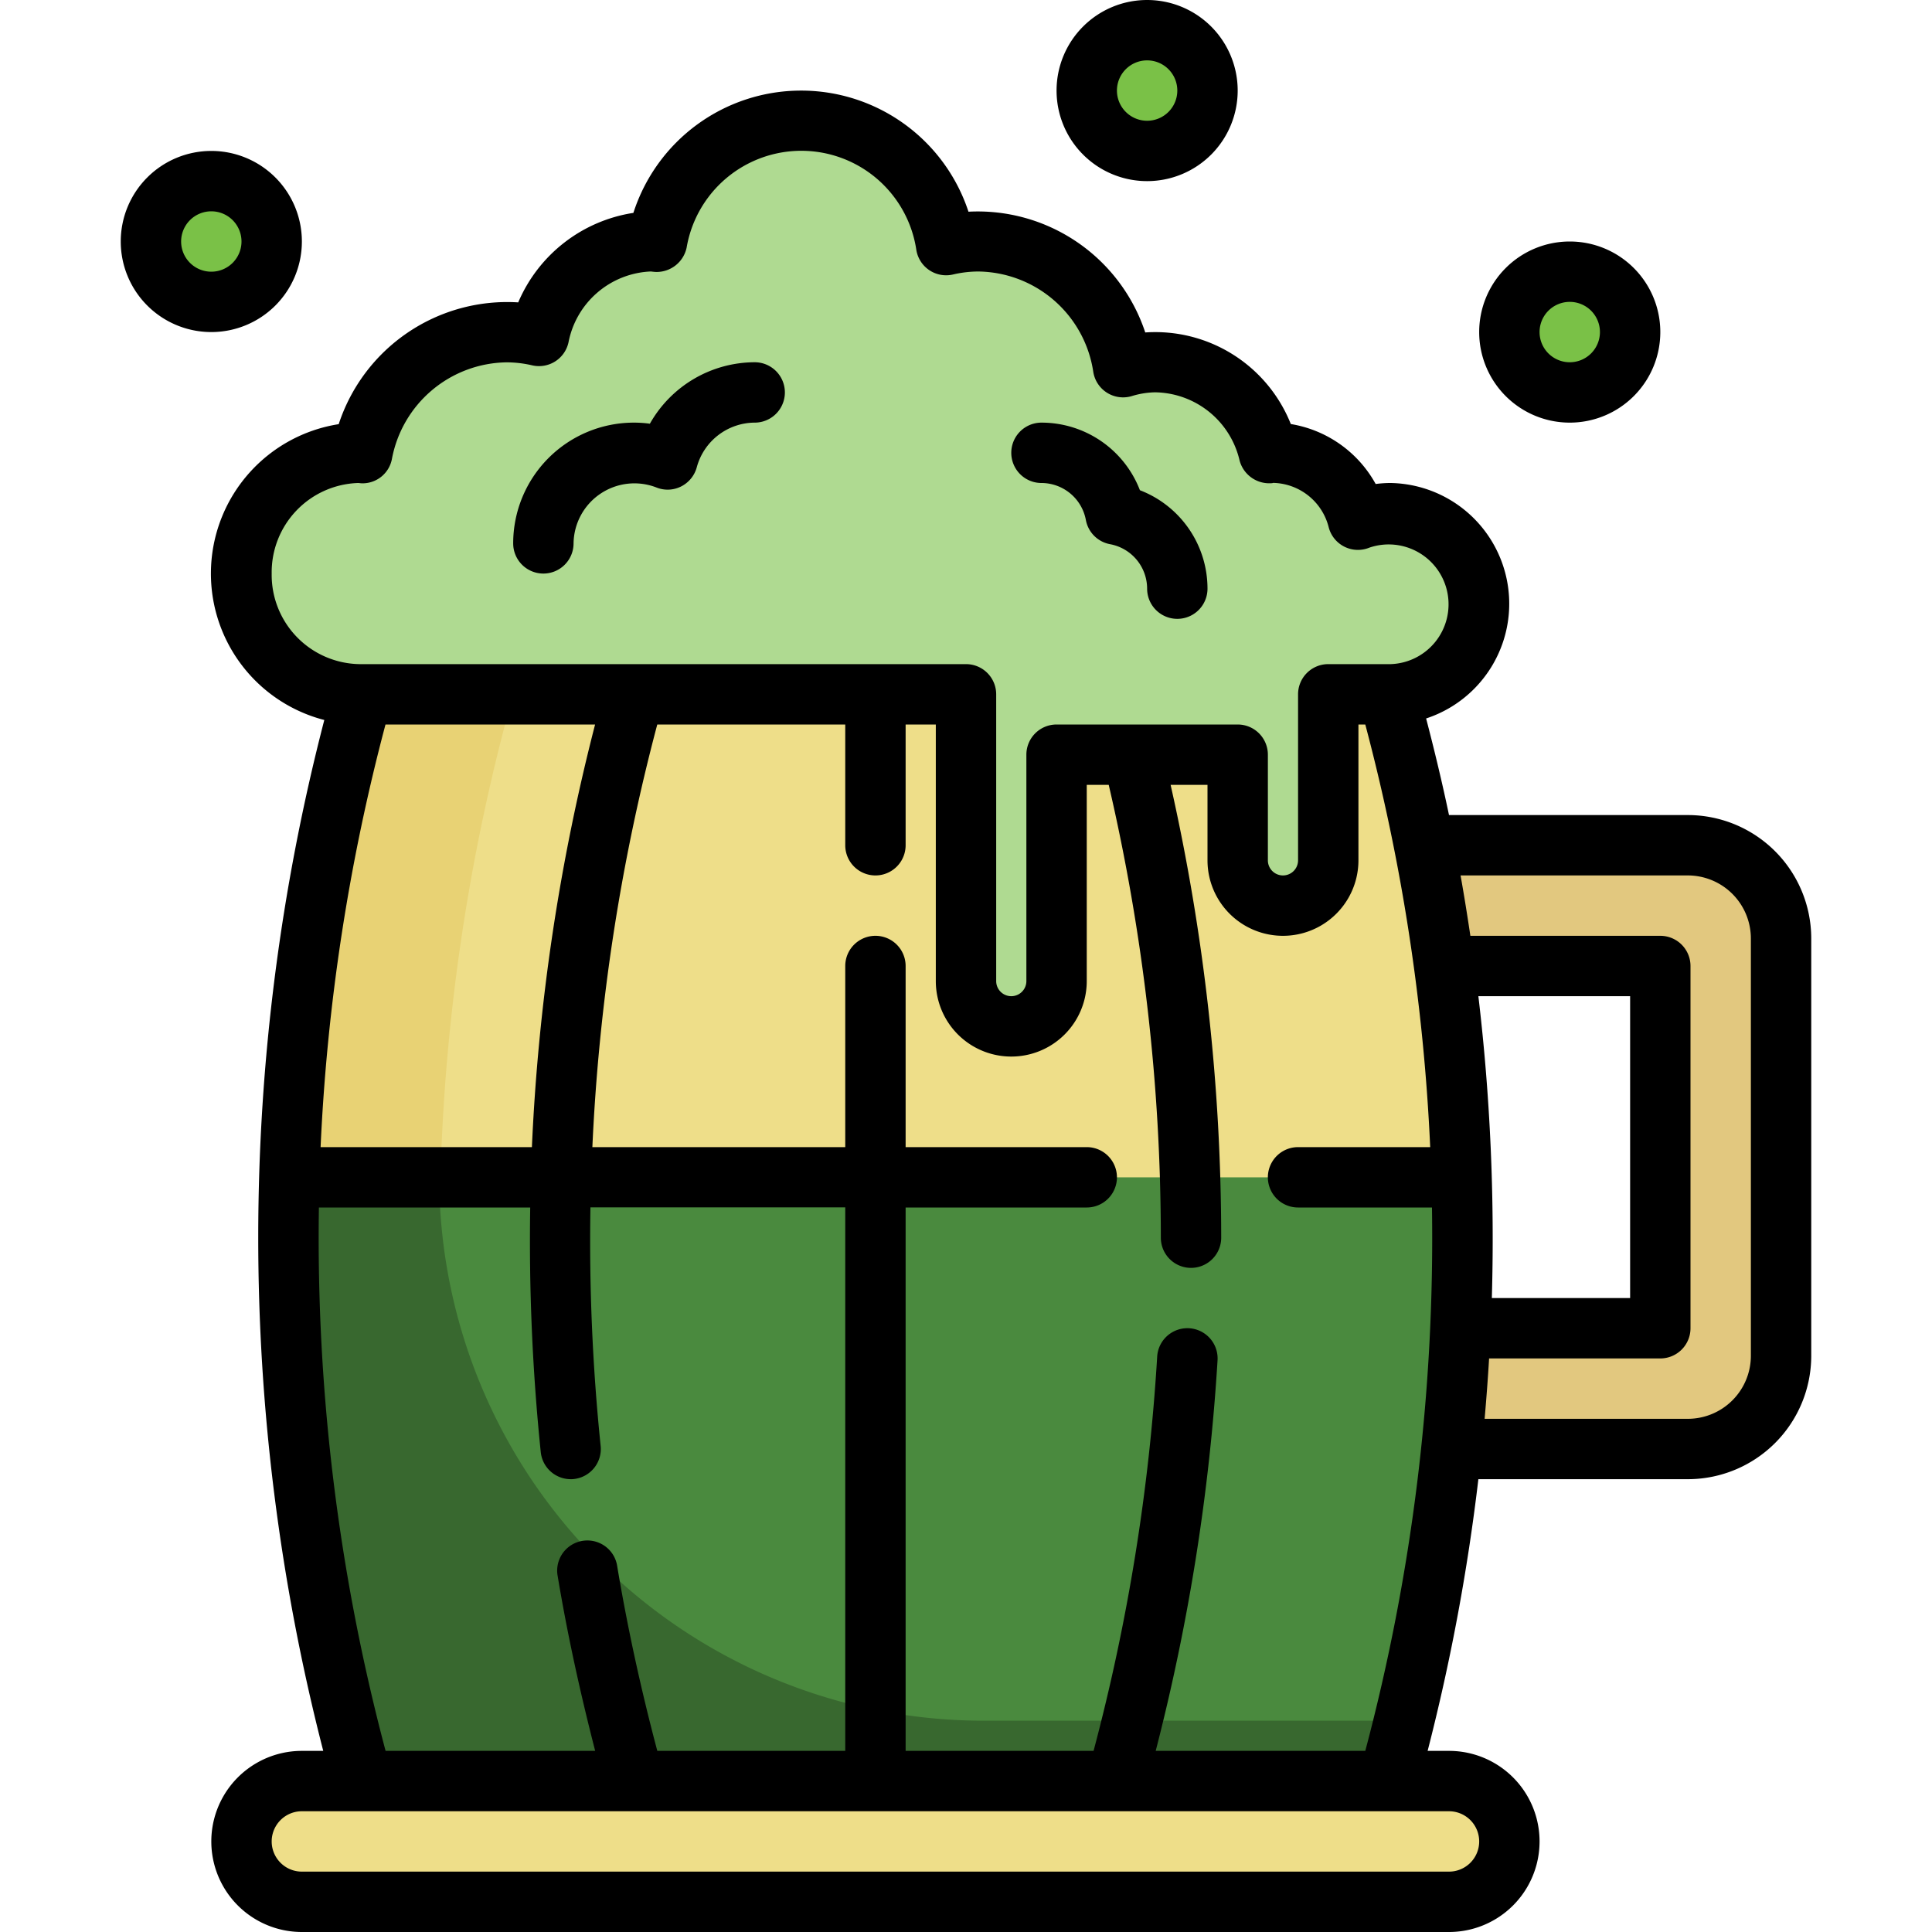 <svg xmlns="http://www.w3.org/2000/svg" viewBox="0 0 64 64"><g id="_12-beer" data-name="12-beer"><path d="M47.849,32H55V44H48.387l-.3,4h7.825A3.087,3.087,0,0,0,59,44.913V31.087A3.087,3.087,0,0,0,55.913,28H47.186Z" style="fill:#e2c87f"/><circle cx="38" cy="3" r="2" style="fill:#7ac147"/><circle cx="52" cy="11" r="2" style="fill:#7ac147"/><circle cx="7" cy="8" r="2" style="fill:#7ac147"/><rect x="8" y="59" width="42" height="4" rx="2" style="fill:#eede89"/><path d="M48.41,39A66.474,66.474,0,0,0,46,23H12A66.474,66.474,0,0,0,9.59,39c-.03.67-.04,1.33-.04,2A67.059,67.059,0,0,0,12,59H46A66.789,66.789,0,0,0,48.41,39Z" style="fill:#eede89"/><path d="M14.59,39A66.474,66.474,0,0,1,17,23H12A66.474,66.474,0,0,0,9.59,39c-.03.67-.04,1.33-.04,2A67.059,67.059,0,0,0,12,59h5a67.059,67.059,0,0,1-2.45-18C14.55,40.33,14.56,39.67,14.59,39Z" style="fill:#e8d274"/><path d="M46,59H12A67.059,67.059,0,0,1,9.55,41c0-.67.01-1.33.04-2H48.41A66.789,66.789,0,0,1,46,59Z" style="fill:#4a8a3e"/><path d="M14.55,39.182V39H9.59c-.03.67-.04,1.33-.04,2A67.059,67.059,0,0,0,12,59H46c.185-.664.352-1.332.516-2H32.672A18.033,18.033,0,0,1,14.55,39.182Z" style="fill:#38682f"/><path d="M11.905,23a4,4,0,0,1,0-8c.033,0,.064.009.1.01A4.913,4.913,0,0,1,16.786,11a4.755,4.755,0,0,1,1.074.13A3.926,3.926,0,0,1,21.667,8c.033,0,.064.009.1.01a4.854,4.854,0,0,1,9.579.117A4.706,4.706,0,0,1,32.405,8a4.908,4.908,0,0,1,4.8,4.167A3.781,3.781,0,0,1,38.262,12a3.916,3.916,0,0,1,3.771,3.014c.045,0,.088-.014.134-.014a2.933,2.933,0,0,1,2.815,2.22A2.854,2.854,0,0,1,46.071,17a3,3,0,0,1,0,6H44v5.5A1.5,1.5,0,0,1,42.5,30h0A1.5,1.5,0,0,1,41,28.5V25H35v7.5A1.5,1.5,0,0,1,33.5,34h0A1.5,1.5,0,0,1,32,32.5V23Z" style="fill:#afda91"/><path d="M55.913,27H48c-.224-1.072-.481-2.138-.758-3.2A4,4,0,0,0,46.071,16a3.745,3.745,0,0,0-.5.033,3.937,3.937,0,0,0-2.811-1.986,4.833,4.833,0,0,0-4.822-3.034,5.844,5.844,0,0,0-5.856-4,5.836,5.836,0,0,0-11.1.039,4.966,4.966,0,0,0-3.815,2.965,5.874,5.874,0,0,0-5.947,4.034,5.01,5.01,0,0,0-.477,9.8A68.238,68.238,0,0,0,10.708,58H10a3,3,0,0,0,0,6H48a3,3,0,0,0,0-6h-.708a68.137,68.137,0,0,0,1.681-9h6.94A4.091,4.091,0,0,0,60,44.913V31.087A4.091,4.091,0,0,0,55.913,27Zm-6.94,6H54V43H49.419A68.223,68.223,0,0,0,48.973,33ZM9,19a2.959,2.959,0,0,1,2.858-3c.04,0,.087.009.115.01a.99.99,0,0,0,1.01-.807,3.921,3.921,0,0,1,3.8-3.2,3.773,3.773,0,0,1,.849.1,1,1,0,0,0,1.2-.761,2.9,2.9,0,0,1,2.73-2.349c.04.006.127.015.168.016A1.017,1.017,0,0,0,22.746,8.2a3.853,3.853,0,0,1,7.611.094,1,1,0,0,0,1.208.8,3.713,3.713,0,0,1,.84-.1,3.9,3.9,0,0,1,3.812,3.33,1,1,0,0,0,1.265.8,2.792,2.792,0,0,1,.78-.128,2.915,2.915,0,0,1,2.8,2.255,1.016,1.016,0,0,0,1.014.758c.054,0,.108-.009.091-.013a1.941,1.941,0,0,1,1.849,1.475,1,1,0,0,0,1.347.67A1.983,1.983,0,1,1,46.071,22H44a1,1,0,0,0-1,1v5.5a.5.5,0,0,1-1,0V25a1,1,0,0,0-1-1H35a1,1,0,0,0-1,1v7.5a.5.5,0,0,1-1,0V23a1,1,0,0,0-1-1H11.905A2.957,2.957,0,0,1,9,19Zm10.713,5A68,68,0,0,0,17.62,38h-7a66.264,66.264,0,0,1,2.15-14ZM10.564,40h7a68.53,68.53,0,0,0,.349,8.1,1,1,0,0,0,.994.9c.034,0,.069,0,.1-.005a1,1,0,0,0,.89-1.1,66.306,66.306,0,0,1-.338-7.9H28V58H21.774c-.539-2.028-.993-4.1-1.336-6.164a1,1,0,0,0-1.972.328c.324,1.955.754,3.91,1.25,5.836H12.773A66.216,66.216,0,0,1,10.564,40ZM49,61a1,1,0,0,1-1,1H10a1,1,0,0,1,0-2H48A1,1,0,0,1,49,61Zm-3.773-3H38.284a68.391,68.391,0,0,0,2.049-12.94,1,1,0,0,0-2-.12A66.319,66.319,0,0,1,36.226,58H30V40h6a1,1,0,0,0,0-2H30V32a1,1,0,0,0-2,0v6H19.623a66.066,66.066,0,0,1,2.15-14H28v4a1,1,0,0,0,2,0V24h1v8.5a2.5,2.5,0,0,0,5,0V26h.728a66.319,66.319,0,0,1,1.726,15,1,1,0,0,0,2,0,68.379,68.379,0,0,0-1.676-15H40v2.5a2.5,2.5,0,0,0,5,0V24h.227a66.264,66.264,0,0,1,2.15,14H43a1,1,0,0,0,0,2h4.436A66.216,66.216,0,0,1,45.227,58ZM58,44.913A2.09,2.09,0,0,1,55.913,47H49.18c.058-.666.109-1.333.148-2H55a1,1,0,0,0,1-1V32a1,1,0,0,0-1-1H48.708c-.1-.668-.206-1.335-.325-2h7.53A2.09,2.09,0,0,1,58,31.087Z"/><path d="M18,19a1,1,0,0,0,1-1,2.016,2.016,0,0,1,2.744-1.852.994.994,0,0,0,.818-.033,1.006,1.006,0,0,0,.519-.634A2,2,0,0,1,25,14a1,1,0,0,0,0-2,4,4,0,0,0-3.472,2.036A3.882,3.882,0,0,0,21,14a4,4,0,0,0-4,4A1,1,0,0,0,18,19Z"/><path d="M34.5,16a1.5,1.5,0,0,1,1.471,1.227,1,1,0,0,0,.8.8A1.5,1.5,0,0,1,38,19.5a1,1,0,0,0,2,0,3.494,3.494,0,0,0-2.239-3.261A3.494,3.494,0,0,0,34.5,14a1,1,0,0,0,0,2Z"/><path d="M38,6a3,3,0,1,0-3-3A3,3,0,0,0,38,6Zm0-4a1,1,0,1,1-1,1A1,1,0,0,1,38,2Z"/><path d="M52,14a3,3,0,1,0-3-3A3,3,0,0,0,52,14Zm0-4a1,1,0,1,1-1,1A1,1,0,0,1,52,10Z"/><path d="M10,8a3,3,0,1,0-3,3A3,3,0,0,0,10,8ZM6,8A1,1,0,1,1,7,9,1,1,0,0,1,6,8Z"/></g></svg>